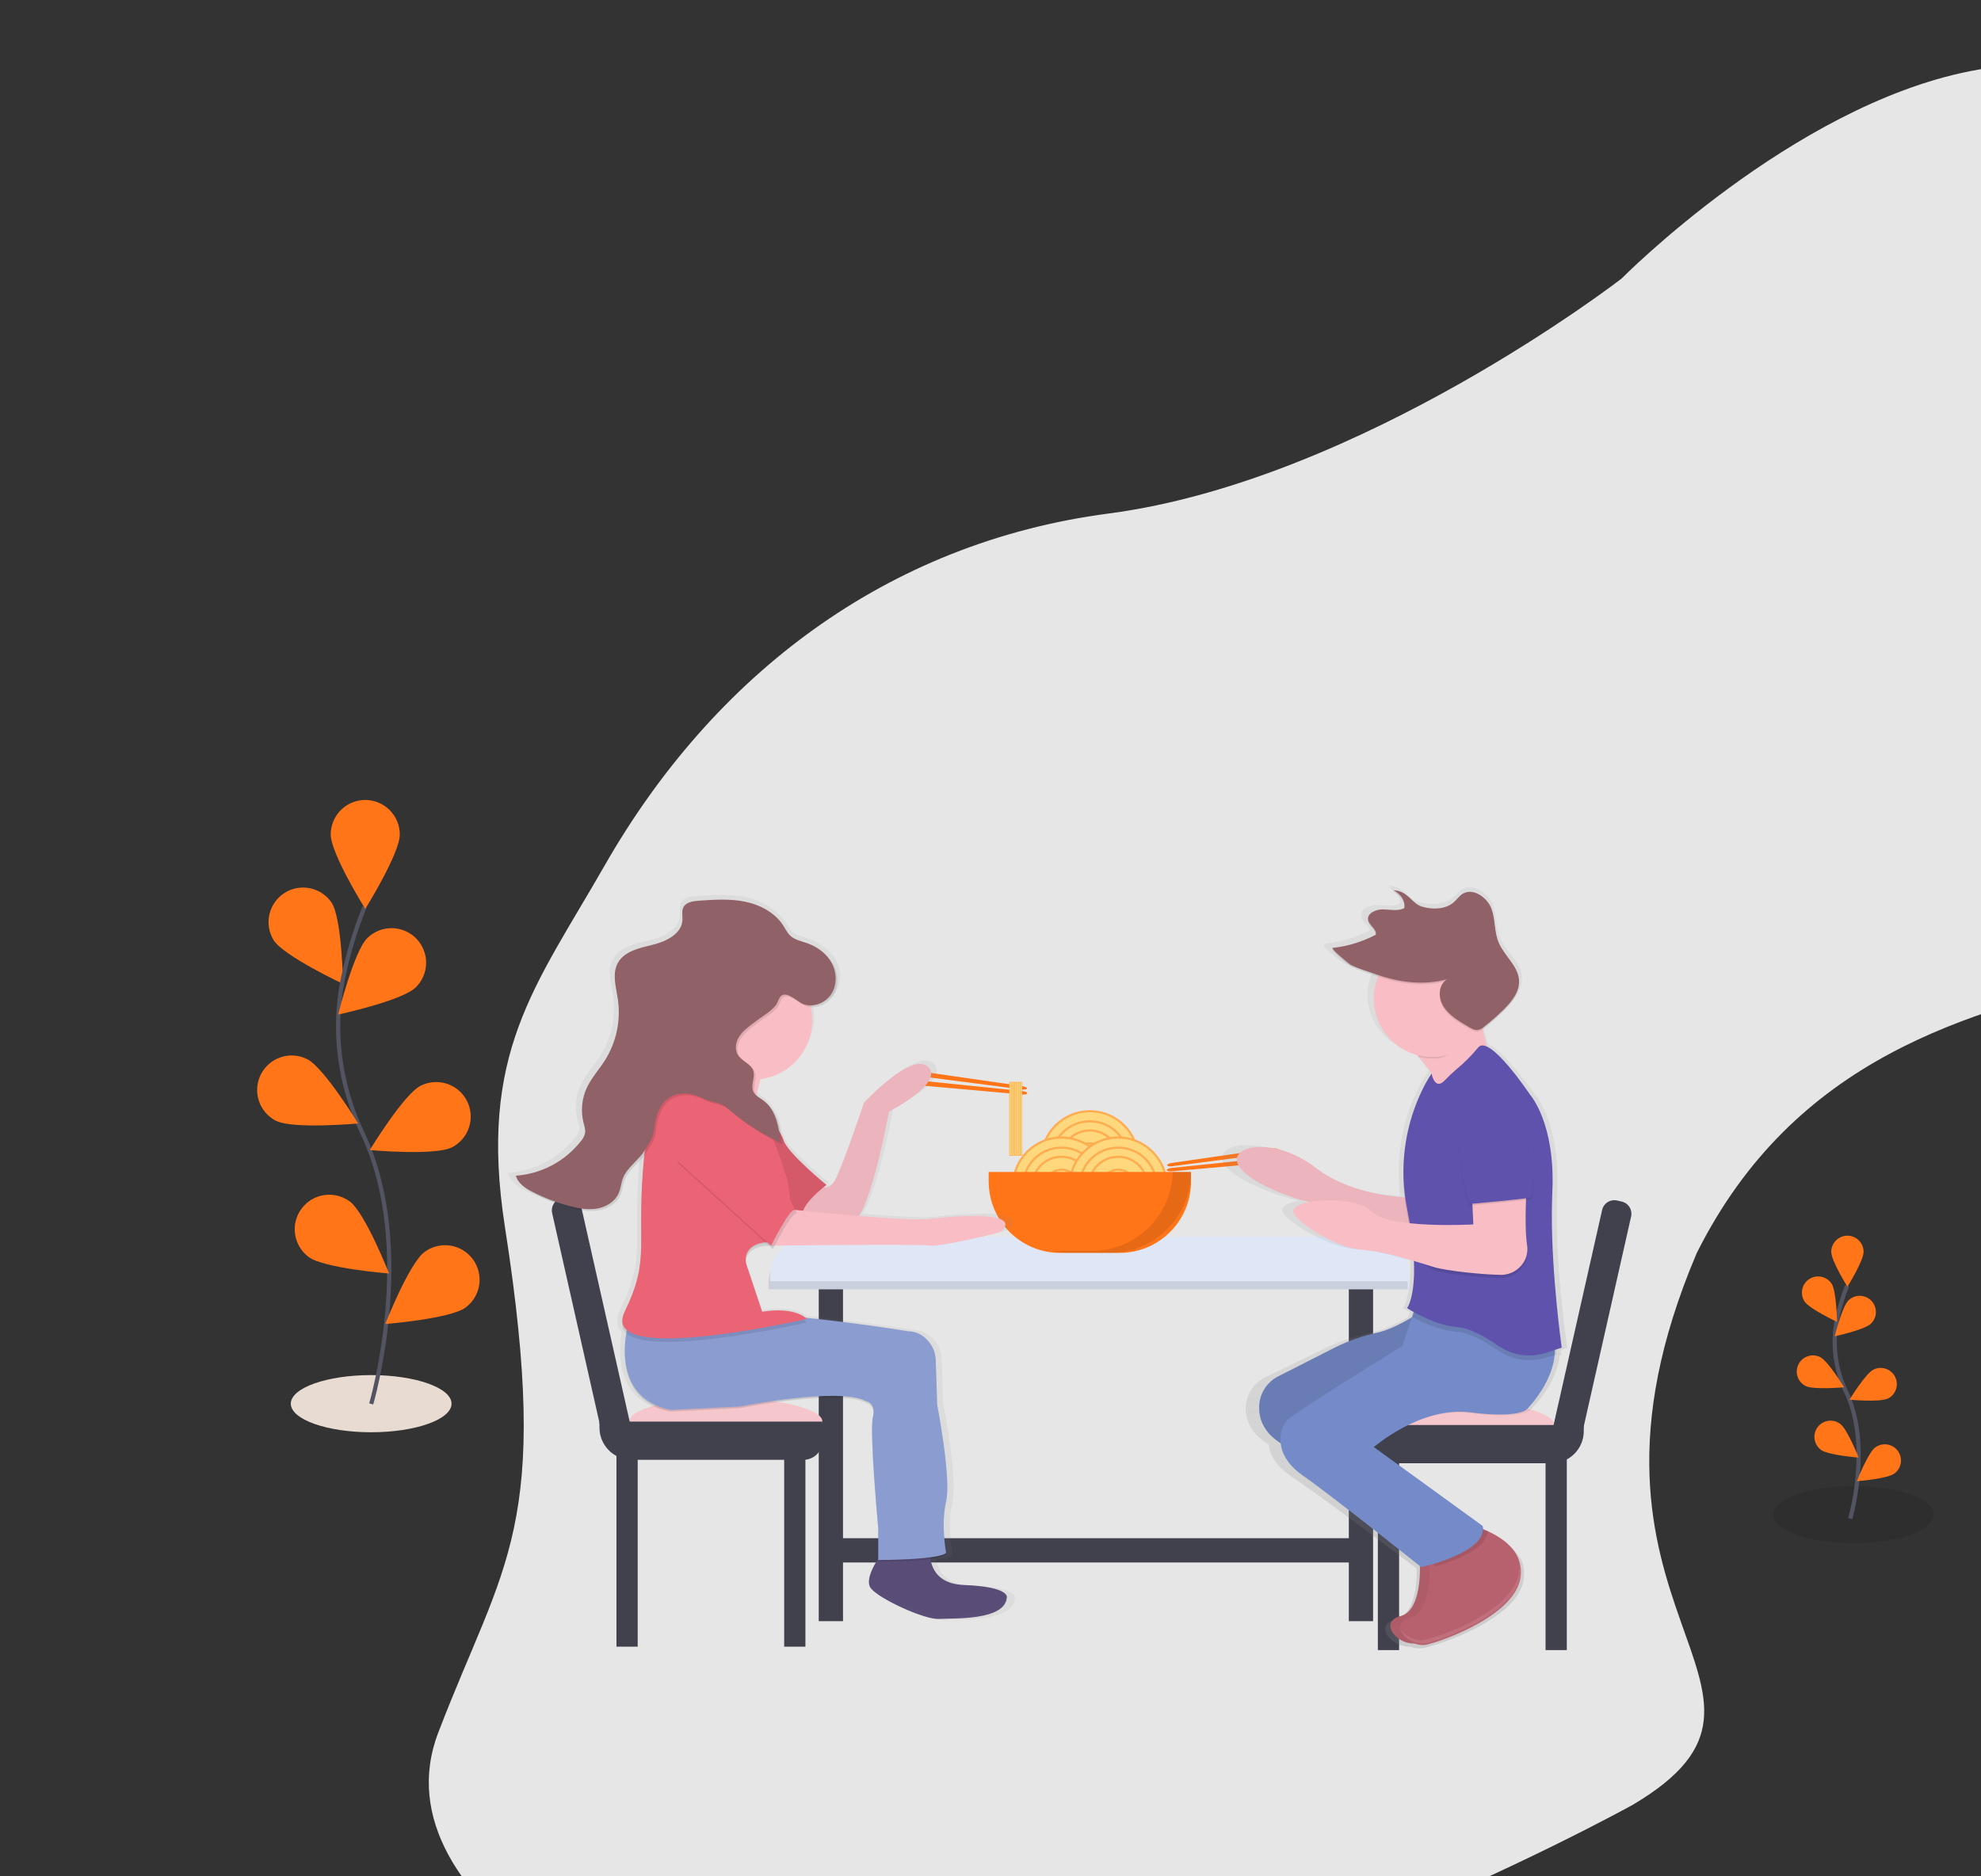 <svg width="950" height="900" viewBox="0 0 950 900" fill="none" xmlns="http://www.w3.org/2000/svg">
<rect x="0" y="0" width="950" height="900" fill="#333333" stroke="none"/>
<path d="M131.222 450.97C136.197 458.681 164.519 471.926 164.519 471.926C164.519 471.926 164.005 440.638 159.029 432.961C156.595 429.385 152.86 426.903 148.621 426.046C144.382 425.189 139.975 426.024 136.344 428.374C132.713 430.723 130.144 434.401 129.187 438.62C128.229 442.839 128.96 447.265 131.222 450.953V450.97Z" fill="#FF7518"/>
<path d="M177.999 686.994C199.283 686.994 216.538 680.857 216.538 673.286C216.538 665.715 199.283 659.578 177.999 659.578C156.715 659.578 139.46 665.715 139.46 673.286C139.46 680.857 156.715 686.994 177.999 686.994Z" fill="#E8DBD1"/>
<path opacity="0.1" d="M888.845 740.2C910.129 740.2 927.384 734.062 927.384 726.492C927.384 718.921 910.129 712.784 888.845 712.784C867.561 712.784 850.307 718.921 850.307 726.492C850.307 734.062 867.561 740.2 888.845 740.2Z" fill="black"/>
<path d="M813.654 601.103C860.653 507.104 944.153 485.104 1018.15 467.603C1109.4 427.348 1152.65 482.103 1136.65 327.103C1103.15 -196.065 777.654 133.603 777.654 133.603C777.654 133.603 652.653 230.442 531.737 246.297C424.806 260.318 342.002 324.177 289.988 415.104C256.727 473.252 229.153 505.104 242.154 588.603C264.654 733.103 241.659 748.773 210.154 831.103C178.65 913.434 319.653 983.885 388.654 986.603C553.653 993.104 783.152 865.604 783.152 865.604C876.653 810.104 740.154 774.103 813.654 601.103Z" fill="#E6E6E6"/>
<path d="M887.286 728.437C887.286 728.437 897.563 693.447 885.351 667.693C880.15 656.924 878.581 644.758 880.88 633.021C882.016 627.456 883.658 622.008 885.788 616.743" stroke="#535461" stroke-width="2" stroke-miterlimit="10"/>
<path d="M878.183 600.473C878.183 604.757 885.942 617.197 885.942 617.197C885.942 617.197 893.701 604.766 893.701 600.473C893.701 598.414 892.883 596.438 891.427 594.982C889.971 593.525 887.997 592.707 885.938 592.707C883.879 592.707 881.904 593.525 880.448 594.982C878.992 596.438 878.174 598.414 878.174 600.473H878.183Z" fill="#FF7518"/>
<path d="M865.354 624.231C867.683 627.829 880.958 634.049 880.958 634.049C880.958 634.049 880.718 619.39 878.388 615.792C877.835 614.936 877.118 614.198 876.279 613.62C875.44 613.041 874.495 612.634 873.498 612.421C872.502 612.207 871.473 612.193 870.471 612.377C869.469 612.562 868.513 612.942 867.658 613.496C866.802 614.05 866.064 614.767 865.486 615.607C864.908 616.446 864.501 617.391 864.288 618.388C864.074 619.385 864.06 620.414 864.244 621.416C864.429 622.419 864.809 623.375 865.362 624.231H865.354Z" fill="#FF7518"/>
<path d="M865.91 664.815C869.739 666.742 884.332 665.415 884.332 665.415C884.332 665.415 876.727 652.88 872.899 650.953C871.061 650.026 868.931 649.867 866.976 650.511C865.022 651.155 863.403 652.55 862.476 654.388C861.549 656.226 861.391 658.358 862.035 660.313C862.679 662.268 864.073 663.888 865.91 664.815V664.815Z" fill="#FF7518"/>
<path d="M873.25 695.435C876.676 698.005 891.303 699.136 891.303 699.136C891.303 699.136 885.925 685.497 882.482 682.952C880.827 681.727 878.754 681.21 876.718 681.515C874.683 681.819 872.851 682.92 871.627 684.576C870.403 686.231 869.886 688.305 870.19 690.341C870.495 692.378 871.595 694.21 873.25 695.435V695.435Z" fill="#FF7518"/>
<path d="M897.247 634.88C894.172 637.87 879.844 640.963 879.844 640.963C879.844 640.963 883.356 626.733 886.43 623.743C887.906 622.308 889.892 621.518 891.95 621.548C894.009 621.578 895.971 622.424 897.405 623.901C898.839 625.378 899.629 627.365 899.599 629.423C899.569 631.482 898.723 633.445 897.247 634.88V634.88Z" fill="#FF7518"/>
<path d="M905.374 670.786C901.546 672.714 886.953 671.386 886.953 671.386C886.953 671.386 894.557 658.852 898.386 656.967C900.223 656.04 902.354 655.881 904.308 656.525C906.263 657.17 907.881 658.564 908.808 660.403C909.735 662.241 909.894 664.372 909.25 666.327C908.606 668.283 907.211 669.902 905.374 670.829V670.786Z" fill="#FF7518"/>
<path d="M908.483 706.778C905.057 709.348 890.429 710.479 890.429 710.479C890.429 710.479 895.808 696.84 899.251 694.295C900.905 693.071 902.978 692.554 905.014 692.858C907.05 693.163 908.881 694.264 910.106 695.919C911.33 697.574 911.847 699.648 911.542 701.685C911.238 703.721 910.137 705.553 908.483 706.778V706.778Z" fill="#FF7518"/>
<path d="M178.016 673.389C178.016 673.389 200.017 598.75 173.905 543.747C162.943 520.675 159.346 494.784 164.373 469.75C166.797 457.877 170.303 446.251 174.847 435.017" stroke="#535461" stroke-width="2" stroke-miterlimit="10"/>
<path d="M158.601 400.276C158.601 409.426 175.164 435.968 175.164 435.968C175.164 435.968 191.719 409.409 191.719 400.276C191.719 395.882 189.974 391.668 186.867 388.56C183.761 385.453 179.548 383.707 175.156 383.707C170.763 383.707 166.55 385.453 163.444 388.56C160.338 391.668 158.593 395.882 158.593 400.276H158.601Z" fill="#FF7518"/>
<path d="M132.412 537.604C140.582 541.725 171.73 538.88 171.73 538.88C171.73 538.88 155.458 512.133 147.331 508.038C145.389 507.058 143.272 506.47 141.103 506.308C138.934 506.146 136.754 506.414 134.688 507.095C132.622 507.776 130.71 508.857 129.062 510.277C127.413 511.697 126.061 513.428 125.081 515.371C124.102 517.314 123.514 519.431 123.352 521.602C123.191 523.772 123.458 525.952 124.139 528.019C125.513 532.194 128.489 535.65 132.412 537.63V537.604Z" fill="#FF7518"/>
<path d="M148.042 602.948C155.398 608.388 186.58 610.847 186.58 610.847C186.58 610.847 175.104 581.718 167.739 576.303C164.207 573.69 159.782 572.587 155.438 573.238C151.093 573.889 147.185 576.239 144.573 579.773C141.961 583.306 140.859 587.733 141.51 592.079C142.16 596.425 144.51 600.335 148.042 602.948V602.948Z" fill="#FF7518"/>
<path d="M199.298 473.665C192.738 480.039 162.164 486.645 162.164 486.645C162.164 486.645 169.649 456.265 176.209 449.89C179.361 446.823 183.601 445.134 187.998 445.194C192.394 445.254 196.587 447.059 199.653 450.212C202.72 453.364 204.408 457.607 204.348 462.005C204.288 466.403 202.484 470.598 199.332 473.665H199.298Z" fill="#FF7518"/>
<path d="M216.64 550.352C208.47 554.473 177.322 551.629 177.322 551.629C177.322 551.629 193.594 524.881 201.722 520.786C203.664 519.806 205.78 519.218 207.949 519.057C210.119 518.895 212.299 519.162 214.365 519.843C216.431 520.524 218.342 521.605 219.991 523.026C221.639 524.446 222.992 526.177 223.971 528.12C224.951 530.063 225.538 532.18 225.7 534.35C225.862 536.52 225.595 538.701 224.914 540.768C224.233 542.834 223.152 544.747 221.732 546.396C220.313 548.045 218.583 549.398 216.64 550.378V550.352Z" fill="#FF7518"/>
<path d="M223.277 627.168C215.921 632.608 184.739 635.067 184.739 635.067C184.739 635.067 196.215 605.938 203.58 600.523C207.112 597.91 211.537 596.808 215.881 597.458C220.226 598.109 224.134 600.46 226.746 603.993C229.358 607.526 230.46 611.953 229.81 616.299C229.159 620.645 226.809 624.555 223.277 627.168V627.168Z" fill="#FF7518"/>
<path d="M490.016 522.55L442.288 516.364C440.352 516.116 438.862 515.379 438.913 514.737C438.999 514.094 440.626 513.794 442.604 514.077L490.23 520.974C491.54 521.162 492.533 521.659 492.473 522.096C492.413 522.507 491.317 522.721 490.016 522.55Z" fill="#FF7518"/>
<path d="M490.315 523.364L442.442 518.412C440.498 518.215 438.845 518.575 438.785 519.217C438.725 519.86 440.275 520.537 442.211 520.708L490.17 524.992C491.489 525.112 492.568 524.855 492.61 524.418C492.645 523.955 491.626 523.501 490.315 523.364Z" fill="#FF7518"/>
<path d="M562.134 559.39L609.853 553.204C611.789 552.956 613.279 552.219 613.228 551.576C613.142 550.934 611.515 550.634 609.536 550.917L561.911 557.814C560.601 558.002 559.608 558.499 559.668 558.936C559.728 559.347 560.824 559.561 562.134 559.39Z" fill="#FF7518"/>
<path d="M561.826 560.204L609.699 555.252C611.643 555.055 613.296 555.415 613.356 556.057C613.416 556.7 611.866 557.377 609.93 557.548L561.971 561.832C560.652 561.952 559.573 561.695 559.531 561.258C559.496 560.795 560.515 560.341 561.826 560.204Z" fill="#FF7518"/>
<path d="M404.271 610.666H392.633V777.611H404.271V610.666Z" fill="#40414D"/>
<path d="M658.472 610.666H646.833V777.611H658.472V610.666Z" fill="#40414D"/>
<path d="M388.188 597.078H657.102C662.098 597.078 666.891 599.064 670.424 602.599C673.958 606.133 675.943 610.928 675.943 615.926V618.428H369.347V615.926C369.347 610.928 371.332 606.133 374.865 602.599C378.399 599.064 383.191 597.078 388.188 597.078V597.078Z" fill="#DFE6F5"/>
<path opacity="0.1" d="M387.332 597.078H656.245C661.242 597.078 666.034 599.064 669.568 602.599C673.101 606.133 675.086 610.928 675.086 615.926V618.428H368.491V615.926C368.491 610.928 370.476 606.133 374.009 602.599C377.542 599.064 382.335 597.078 387.332 597.078V597.078Z" fill="black"/>
<path d="M388.188 593.188H657.102C662.098 593.188 666.891 595.174 670.424 598.709C673.958 602.244 675.943 607.038 675.943 612.037V614.539H369.347V612.037C369.347 607.038 371.332 602.244 374.865 598.709C378.399 595.174 383.191 593.188 388.188 593.188Z" fill="#DFE6F5"/>
<path d="M522.645 579.601C535.505 579.601 545.931 569.171 545.931 556.306C545.931 543.44 535.505 533.011 522.645 533.011C509.784 533.011 499.359 543.44 499.359 556.306C499.359 569.171 509.784 579.601 522.645 579.601Z" fill="#FFD77C" stroke="#FFAB50" stroke-miterlimit="10"/>
<path d="M522.645 574.768C532.838 574.768 541.1 566.502 541.1 556.306C541.1 546.109 532.838 537.843 522.645 537.843C512.452 537.843 504.189 546.109 504.189 556.306C504.189 566.502 512.452 574.768 522.645 574.768Z" fill="#FFD77C" stroke="#FFAB50" stroke-miterlimit="10"/>
<path d="M522.645 570.373C530.411 570.373 536.707 564.075 536.707 556.306C536.707 548.536 530.411 542.238 522.645 542.238C514.878 542.238 508.583 548.536 508.583 556.306C508.583 564.075 514.878 570.373 522.645 570.373Z" fill="#FFD77C" stroke="#FFAB50" stroke-miterlimit="10"/>
<path d="M522.645 564.213C527.01 564.213 530.549 560.673 530.549 556.306C530.549 551.938 527.01 548.398 522.645 548.398C518.279 548.398 514.74 551.938 514.74 556.306C514.74 560.673 518.279 564.213 522.645 564.213Z" fill="#FFD77C" stroke="#FFAB50" stroke-miterlimit="10"/>
<path d="M509.062 592.22C521.923 592.22 532.348 581.791 532.348 568.926C532.348 556.06 521.923 545.631 509.062 545.631C496.202 545.631 485.776 556.06 485.776 568.926C485.776 581.791 496.202 592.22 509.062 592.22Z" fill="#FFD77C" stroke="#FFAB50" stroke-miterlimit="10"/>
<path d="M509.062 587.388C519.255 587.388 527.518 579.122 527.518 568.926C527.518 558.729 519.255 550.463 509.062 550.463C498.869 550.463 490.606 558.729 490.606 568.926C490.606 579.122 498.869 587.388 509.062 587.388Z" fill="#FFD77C" stroke="#FFAB50" stroke-miterlimit="10"/>
<path d="M509.062 582.993C516.828 582.993 523.124 576.695 523.124 568.926C523.124 561.156 516.828 554.858 509.062 554.858C501.296 554.858 495 561.156 495 568.926C495 576.695 501.296 582.993 509.062 582.993Z" fill="#FFD77C" stroke="#FFAB50" stroke-miterlimit="10"/>
<path d="M509.062 576.833C513.428 576.833 516.967 573.293 516.967 568.926C516.967 564.558 513.428 561.018 509.062 561.018C504.696 561.018 501.157 564.558 501.157 568.926C501.157 573.293 504.696 576.833 509.062 576.833Z" fill="#FFD77C" stroke="#FFAB50" stroke-miterlimit="10"/>
<path d="M536.227 592.22C549.088 592.22 559.513 581.791 559.513 568.926C559.513 556.06 549.088 545.631 536.227 545.631C523.367 545.631 512.942 556.06 512.942 568.926C512.942 581.791 523.367 592.22 536.227 592.22Z" fill="#FFD77C" stroke="#FFAB50" stroke-miterlimit="10"/>
<path d="M536.227 587.388C546.42 587.388 554.683 579.122 554.683 568.926C554.683 558.729 546.42 550.463 536.227 550.463C526.035 550.463 517.772 558.729 517.772 568.926C517.772 579.122 526.035 587.388 536.227 587.388Z" fill="#FFD77C" stroke="#FFAB50" stroke-miterlimit="10"/>
<path d="M536.227 582.993C543.994 582.993 550.29 576.695 550.29 568.926C550.29 561.156 543.994 554.858 536.227 554.858C528.461 554.858 522.165 561.156 522.165 568.926C522.165 576.695 528.461 582.993 536.227 582.993Z" fill="#FFD77C" stroke="#FFAB50" stroke-miterlimit="10"/>
<path d="M536.227 576.833C540.593 576.833 544.132 573.293 544.132 568.926C544.132 564.558 540.593 561.018 536.227 561.018C531.862 561.018 528.323 564.558 528.323 568.926C528.323 573.293 531.862 576.833 536.227 576.833Z" fill="#FFD77C" stroke="#FFAB50" stroke-miterlimit="10"/>
<path d="M474.129 562.14H571.152V566.698C571.152 571.198 570.266 575.655 568.544 579.812C566.823 583.97 564.3 587.748 561.119 590.93C557.938 594.113 554.161 596.637 550.005 598.359C545.849 600.081 541.394 600.968 536.896 600.968H508.386C503.887 600.968 499.432 600.081 495.276 598.359C491.12 596.637 487.344 594.113 484.163 590.93C480.982 587.748 478.458 583.97 476.737 579.812C475.015 575.655 474.129 571.198 474.129 566.698V562.14Z" fill="#FF7518"/>
<path opacity="0.1" d="M562.399 562.132C562.147 572.255 557.95 581.88 550.704 588.951C543.457 596.022 533.736 599.981 523.613 599.982H504.352C507.162 600.624 510.034 600.952 512.916 600.959H532.322C537.421 600.961 542.469 599.959 547.18 598.008C551.891 596.058 556.172 593.199 559.778 589.593C563.384 585.987 566.244 581.706 568.196 576.994C570.147 572.282 571.152 567.232 571.152 562.132H562.399Z" fill="black"/>
<path d="M652.657 749.458V737.815H400.392V749.458H652.657Z" fill="#40414D"/>
<path d="M305.81 697.154H295.627V789.837H305.81V697.154Z" fill="#40414D"/>
<path d="M386.235 697.154H376.053V789.837H386.235V697.154Z" fill="#40414D"/>
<path d="M394.388 681.879C394.388 688.064 373.423 693.085 347.56 693.085C321.696 693.085 301.75 688.073 301.75 681.879C301.75 675.684 321.696 670.672 347.56 670.672C373.423 670.672 394.388 675.719 394.388 681.879Z" fill="#F6C6CD"/>
<path d="M287.482 681.87H394.38V691.208C394.38 693.594 393.432 695.882 391.746 697.569C390.06 699.256 387.772 700.204 385.388 700.204H302.898C298.809 700.204 294.889 698.579 291.998 695.687C289.107 692.795 287.482 688.873 287.482 684.783V681.87Z" fill="#40414D"/>
<path d="M269.329 574.709L271.535 574.211C273.086 573.861 274.712 574.141 276.056 574.991C277.401 575.84 278.352 577.189 278.703 578.741L305.4 697.061L302.059 697.816C299.254 698.449 296.312 697.942 293.881 696.406C291.45 694.869 289.729 692.43 289.095 689.624L264.785 581.883C264.611 581.114 264.591 580.317 264.726 579.54C264.86 578.762 265.147 578.019 265.569 577.353C265.991 576.686 266.54 576.11 267.186 575.656C267.831 575.202 268.559 574.881 269.329 574.709Z" fill="#40414D"/>
<path d="M741.184 791.482H751.367V698.799H741.184V791.482Z" fill="#40414D"/>
<path d="M660.758 791.482H670.941V698.799H660.758V791.482Z" fill="#40414D"/>
<path d="M652.623 683.523C652.623 689.709 673.588 694.73 699.451 694.73C725.315 694.73 745.261 689.718 745.261 683.523C745.261 677.329 725.306 672.292 699.451 672.292C673.596 672.292 652.623 677.338 652.623 683.523Z" fill="#F6C6CD"/>
<path d="M744.096 701.858H661.606C659.221 701.858 656.934 700.91 655.248 699.223C653.561 697.536 652.614 695.248 652.614 692.862V683.523H759.511V686.436C759.511 690.526 757.887 694.449 754.996 697.341C752.105 700.233 748.184 701.858 744.096 701.858Z" fill="#40414D"/>
<path d="M744.95 699.46L741.609 698.706L768.31 580.368C768.66 578.817 769.612 577.468 770.956 576.618C772.301 575.769 773.927 575.488 775.478 575.839L777.683 576.337C779.234 576.687 780.583 577.639 781.432 578.984C782.281 580.328 782.561 581.956 782.211 583.507L757.897 691.264C757.264 694.068 755.546 696.505 753.118 698.042C750.691 699.578 747.753 700.088 744.95 699.46V699.46Z" fill="#40414D"/>
<path d="M748.575 647.446L751.581 646.495C751.581 646.495 746.443 612.157 746.494 581.383C746.494 580.526 746.494 579.609 746.494 578.727C746.554 576.808 746.622 574.906 746.717 573.046C746.837 570.665 746.862 568.394 746.845 566.193C747.128 536.558 735.455 524.041 735.455 524.041C735.455 524.041 721.752 504.49 713.539 500.686C712.828 498.458 712.015 495.597 711.295 492.273C711.561 492.093 711.818 491.913 712.066 491.724C715.458 489.207 718.704 486.499 721.786 483.611C726 479.662 730.042 474.847 729.82 469.415C729.843 468.886 729.826 468.356 729.768 467.83C728.989 461.276 722.18 456.341 719.431 450.13C717.119 444.912 717.813 439.103 715.792 433.809C713.77 428.514 706.714 423.588 701.387 426.372C699.426 427.4 698.244 429.217 696.608 430.596C692.549 434.023 686.006 434.34 680.456 432.781C674.906 431.221 673.262 424.864 665.503 424.847C666.192 425.078 666.85 425.392 667.464 425.781C666.816 425.672 666.16 425.614 665.503 425.61C667.081 426.109 668.481 427.056 669.533 428.334C670.585 429.613 671.243 431.169 671.429 432.815C671.417 433.022 671.394 433.227 671.361 433.432C668.261 435.102 664.184 434.151 660.467 434.091C656.75 434.031 652.52 435.908 652.888 438.949C652.826 439.295 652.826 439.649 652.888 439.994C653.376 442.299 656.459 444.038 656.836 446.171C656.836 446.231 656.836 446.283 656.836 446.343C649.958 449.781 642.517 451.952 634.869 452.751C634.621 452.751 634.732 453.051 635.092 453.488H634.869C633.473 453.634 643.236 461.353 644.35 461.858C648.426 463.709 653.299 465.071 657.615 466.493L657.992 466.613C656.538 469.993 655.789 473.634 655.791 477.314C655.791 490.508 665.272 501.594 678.109 504.73C680.507 507.531 683.025 510.607 685.32 513.666H685.158C685.158 513.666 670.402 533.302 670.873 562.628C670.831 566.304 671.025 569.979 671.455 573.629C661.966 573.089 641.575 570.588 626.065 559.227C605.143 543.917 581.806 548.509 586.67 557.694C591.535 566.878 616.448 574.529 620.464 575.3C620.841 575.368 621.715 575.574 622.965 575.882C618.015 576.816 614.624 578.453 614.829 580.654C615.232 584.861 636.556 598.26 649.428 599.023C657.932 599.528 668.166 602.15 676.242 604.455C677.022 622.061 672.765 627.338 672.765 627.338C672.765 627.338 674.033 628.118 676.131 629.223L675.232 631.793C670.008 634.809 663.568 637.953 657.71 639.221C650.245 640.756 642.989 643.171 636.094 646.418L607.121 660.426C604.534 661.627 602.295 663.468 600.617 665.775C598.939 668.082 597.876 670.779 597.53 673.611C596.896 679.548 598.686 686.968 608.38 692.853C608.98 697.677 611.926 703.306 619.659 708.463C634.646 718.436 674.033 748.31 679.394 752.388C679.497 759.679 678.538 774.304 669.545 776.583C658.275 779.444 667.344 790.291 676.457 789.862C678.619 790.681 680.972 790.853 683.231 790.359C692.891 788.063 728.295 775.795 730.71 757.443C730.811 756.648 730.856 755.846 730.847 755.044C730.988 751.916 730.208 748.815 728.603 746.126C728.981 746.955 729.288 747.815 729.52 748.696C726.591 742.013 719.457 737.815 713.907 735.451C713.907 735.391 713.907 735.322 713.907 735.262C713.051 734.928 712.195 734.654 711.492 734.405C711.507 733.909 711.469 733.412 711.381 732.923L655.86 694.653C655.86 694.653 680.002 674.75 704.949 677.818C729.897 680.885 733.87 676.353 733.87 676.353C733.87 676.353 746.665 664.178 747.95 650.162L748.755 649.948C748.755 649.948 748.695 649.065 748.575 647.446Z" fill="url(#paint0_linear)"/>
<path d="M680.773 747.128C680.773 747.128 683.042 772.119 671.686 775.152C660.33 778.185 670.933 790.299 680.011 788.003C689.089 785.707 722.412 773.61 724.681 755.447C726.951 737.284 701.969 731.21 701.969 731.21L680.773 747.128Z" fill="#B8616E"/>
<path opacity="0.05" d="M680.773 747.128C680.773 747.128 683.042 772.119 671.686 775.152C660.33 778.185 670.933 790.299 680.011 788.003C689.089 785.707 722.412 773.61 724.681 755.447C726.951 737.284 701.969 731.21 701.969 731.21L680.773 747.128Z" fill="black"/>
<path d="M685.337 747.882C685.337 747.882 687.607 772.873 676.251 775.906C664.895 778.939 675.497 791.053 684.575 788.757C693.653 786.461 726.976 774.364 729.246 756.201C731.515 738.038 706.534 731.964 706.534 731.964L685.337 747.882Z" fill="#B8616E"/>
<path opacity="0.1" d="M708.803 732.735L687.624 748.644C687.624 748.644 687.718 749.724 687.778 751.446C695.777 749.253 713.205 743.427 713.471 734.311C711.948 733.693 710.389 733.166 708.803 732.735V732.735Z" fill="black"/>
<path d="M695.555 514.976H686.468V521.796H695.555V514.976Z" fill="#F8BDC5"/>
<path d="M686.853 625.171C686.853 625.171 672.423 636.514 660.57 639.204C653.523 640.73 646.691 643.121 640.23 646.324L612.971 660.186C610.495 661.432 608.371 663.279 606.794 665.559C605.217 667.838 604.237 670.477 603.944 673.234C603.165 680.945 606.265 691.089 624.763 697.12L683.059 745.595L701.232 730.447L639.151 682.744L686.853 653.203V625.171Z" fill="#758AC8"/>
<path opacity="0.1" d="M686.853 625.171C686.853 625.171 672.423 636.514 660.57 639.204C653.523 640.73 646.691 643.121 640.23 646.324L612.971 660.186C610.495 661.432 608.371 663.279 606.794 665.559C605.217 667.838 604.237 670.477 603.944 673.234C603.165 680.945 606.265 691.089 624.763 697.12L683.059 745.595L701.232 730.447L639.151 682.744L686.853 653.203V625.171Z" fill="black"/>
<path d="M678.52 574.434C678.52 574.434 650.507 575.188 630.818 560.041C611.129 544.894 589.18 549.435 593.719 558.525C598.258 567.615 621.732 575.188 625.517 575.942C629.302 576.696 683.813 591.852 683.813 591.852L678.52 574.434Z" fill="#F8BDC5"/>
<path opacity="0.05" d="M678.52 574.434C678.52 574.434 650.507 575.188 630.818 560.041C611.129 544.894 589.18 549.435 593.719 558.525C598.258 567.615 621.732 575.188 625.517 575.942C629.302 576.696 683.813 591.852 683.813 591.852L678.52 574.434Z" fill="black"/>
<path d="M681.552 618.368L672.466 645.638C672.466 645.638 621.363 677.072 617.193 681.236C613.956 684.474 609.622 697.146 624.763 707.744C639.905 718.341 681.544 751.677 681.544 751.677C681.544 751.677 713.342 744.823 711.073 731.972L658.832 694.104C658.832 694.104 681.544 674.399 705.018 677.441C728.492 680.482 732.277 675.924 732.277 675.924C732.277 675.924 750.451 657.727 744.387 640.335C738.324 622.943 681.552 618.368 681.552 618.368Z" fill="#758AC8"/>
<path d="M670.196 494.946C670.196 494.946 695.94 522.97 694.424 531.297C692.908 539.625 714.867 507.06 714.867 507.06C714.867 507.06 708.015 490.396 709.565 472.216L670.196 494.946Z" fill="#F8BDC5"/>
<path opacity="0.1" d="M692.66 520.648C694.416 518.793 696.265 517.029 698.201 515.362C702.075 512.184 705.629 508.634 708.812 504.764C714.113 497.91 733.793 527.485 733.793 527.485C733.793 527.485 745.903 541.116 744.396 573.689C742.888 606.262 746.288 649.811 746.288 649.811L741.707 651.087C737.847 652.376 733.741 652.748 729.713 652.176C725.685 651.603 721.846 650.101 718.498 647.789C712.452 643.608 704.795 639.221 698.972 638.827C687.616 638.073 677.39 631.631 677.39 631.631C677.39 631.631 682.314 619.893 674.744 582.017C667.173 544.14 686.468 517.221 686.468 517.221C686.468 517.221 687.992 525.463 692.66 520.648Z" fill="black"/>
<path d="M748.935 646.392L744.396 647.909L741.698 648.808C737.839 650.097 733.733 650.47 729.705 649.898C725.677 649.325 721.837 647.823 718.489 645.51C712.452 641.337 704.787 636.942 698.963 636.548C687.624 635.786 674.778 627.458 674.778 627.458C674.778 627.458 682.349 617.614 674.778 579.738C667.207 541.861 686.511 514.976 686.511 514.976C686.511 514.976 688.035 523.175 692.703 518.352C694.455 516.499 696.302 514.738 698.235 513.074C702.109 509.896 705.663 506.347 708.846 502.477C714.147 495.623 733.828 525.197 733.828 525.197C733.828 525.197 745.937 538.828 744.43 571.401C744.267 574.828 744.199 578.358 744.19 581.931C744.079 612.414 748.935 646.392 748.935 646.392Z" fill="#5E52AD"/>
<path opacity="0.1" d="M705.78 572.164L706.534 588.828C706.534 588.828 666.402 591.098 658.078 582.77C649.754 574.443 680.773 607.265 687.624 609.278C694.056 611.171 710.662 612.842 719.371 613.013C721.859 613.094 724.317 612.449 726.446 611.157C728.574 609.866 730.282 607.984 731.361 605.74C732.376 603.531 732.705 601.069 732.303 598.672C730.787 588.828 732.303 567.615 732.303 567.615L705.78 572.164Z" fill="black"/>
<path d="M705.78 570.648L706.534 587.311C706.534 587.311 666.402 589.582 658.078 581.254C649.754 572.927 619.633 574.769 620.224 581.254C620.601 585.418 640.667 598.672 652.768 599.434C664.869 600.197 680.773 605.748 687.624 607.762C694.056 609.655 710.662 611.326 719.371 611.497C721.859 611.577 724.317 610.932 726.446 609.641C728.574 608.35 730.282 606.468 731.361 604.223C732.376 602.015 732.704 599.552 732.303 597.155C730.787 587.311 732.303 566.098 732.303 566.098L705.78 570.648Z" fill="#F8BDC5"/>
<path opacity="0.1" d="M714.867 522.173C714.867 522.173 697.456 524.443 699.725 550.197C701.995 575.951 705.026 578.221 705.026 578.221C705.026 578.221 730.77 575.951 733.793 575.188C736.816 574.426 735.309 546.41 735.309 546.41C735.309 546.41 734.547 521.419 714.867 522.173Z" fill="black"/>
<path d="M714.867 521.419C714.867 521.419 697.456 523.69 699.725 549.443C701.995 575.197 705.026 577.467 705.026 577.467C705.026 577.467 730.77 575.197 733.793 574.434C736.816 573.672 735.309 545.656 735.309 545.656C735.309 545.656 734.547 520.648 714.867 521.419Z" fill="#5E52AD"/>
<path opacity="0.1" d="M708.426 488.469C707.236 482.472 709.677 480.621 710.319 472.945L670.924 495.665C670.924 495.665 675.437 500.583 680.567 506.897C682.86 507.477 685.217 507.765 687.581 507.754C697.901 507.797 703.545 496.711 708.426 488.469Z" fill="black"/>
<path d="M686.845 507.026C702.316 507.026 714.858 494.479 714.858 479.002C714.858 463.525 702.316 450.978 686.845 450.978C671.373 450.978 658.832 463.525 658.832 479.002C658.832 494.479 671.373 507.026 686.845 507.026Z" fill="#F8BDC5"/>
<path opacity="0.1" d="M693.91 470.494C689.628 473.219 689.568 479.379 692.326 483.645C695.083 487.912 699.836 490.731 704.41 493.386C705.737 494.158 707.202 494.954 708.692 494.783C709.837 494.56 710.899 494.023 711.758 493.232C714.958 490.734 718.012 488.054 720.904 485.205C725.066 481.109 729.066 476.063 728.415 470.349C727.678 463.863 721.273 458.98 718.686 452.837C716.511 447.696 717.162 441.931 715.261 436.679C713.359 431.427 706.696 426.569 701.712 429.319C699.871 430.33 698.757 432.138 697.216 433.5C693.396 436.876 687.239 437.21 682.015 435.668C676.79 434.126 675.24 427.829 667.952 427.811C671.575 429.088 674.024 432.866 673.468 436.31C670.547 437.964 666.71 437.021 663.191 436.961C659.671 436.901 655.483 438.872 656.091 442.042C656.622 444.612 660.33 446.523 659.782 449.093C653.349 452.483 646.336 454.634 639.108 455.433C637.798 455.578 646.979 463.212 648.024 463.717C651.852 465.551 656.451 466.896 660.502 468.301C671.506 472.096 682.777 473.45 693.91 470.494Z" fill="black"/>
<path d="M693.91 469.732C689.628 472.456 689.568 478.616 692.326 482.883C695.083 487.149 699.836 489.968 704.41 492.624C705.737 493.395 707.202 494.192 708.692 494.021C709.837 493.797 710.899 493.26 711.758 492.47C714.958 489.972 718.012 487.291 720.904 484.442C725.066 480.347 729.066 475.301 728.415 469.586C727.678 463.101 721.273 458.217 718.686 452.074C716.511 446.934 717.162 441.168 715.261 435.916C713.359 430.664 706.696 425.807 701.712 428.557C699.871 429.568 698.757 431.376 697.216 432.738C693.396 436.113 687.239 436.447 682.015 434.905C676.79 433.363 675.24 427.066 667.952 427.049C671.575 428.325 674.024 432.104 673.468 435.548C670.547 437.201 666.71 436.259 663.191 436.199C659.671 436.139 655.483 438.109 656.091 441.279C656.622 443.85 660.33 445.76 659.782 448.33C653.349 451.721 646.336 453.871 639.108 454.67C637.798 454.816 646.979 462.45 648.024 462.955C651.852 464.788 656.451 466.134 660.502 467.539C671.506 471.343 682.777 472.671 693.91 469.732Z" fill="#916168"/>
<path opacity="0.1" d="M727.267 745.02C728.483 747.825 728.907 750.91 728.492 753.939C726.223 772.119 692.908 784.234 683.822 786.495C679.034 787.695 673.819 784.893 671.635 781.526C673.039 785.484 679.086 789.383 684.584 788.012C693.67 785.741 726.985 773.618 729.254 755.456C729.75 751.853 729.052 748.188 727.267 745.02Z" fill="white"/>
<path d="M486.658 765.677C485.982 764.152 482.47 761.179 465.539 760.536C453.943 760.099 449.995 753.973 448.925 747.993C452.736 747.496 455.716 746.811 456.692 745.86C456.692 745.86 456.641 745.586 456.555 745.098L456.692 744.995C455.952 740.681 455.565 736.314 455.536 731.938C455.514 728.193 455.91 724.457 456.718 720.8C457.19 718.383 457.388 715.92 457.309 713.458C457.403 698.893 452.29 673.294 452.29 673.294L451.588 652.021C451.518 649.367 450.734 646.781 449.319 644.534C447.904 642.288 445.91 640.464 443.547 639.256C441.865 638.385 440.002 637.921 438.108 637.902C438.108 637.902 411.268 633.67 387.109 631.365C385.396 629.986 379.358 626.267 365.519 628.401L357.554 605.08C357.49 604.798 357.444 604.512 357.417 604.223C357.7 601.259 359.678 596.795 368.902 596.513L370.829 598.226C370.829 598.226 371.171 597.549 371.745 596.513C383.187 596.384 445.516 595.75 448.728 596.513C452.265 597.369 483.25 590.464 484.141 589.607C496.182 577.861 448.728 583.559 448.728 583.559C444.06 584.321 428.979 583.413 413.529 582.154C421.177 570.682 428.371 531.743 428.371 531.743C428.371 531.743 455.776 517.924 447.846 510.153C439.915 502.382 415.979 527.425 415.979 527.425C415.979 527.425 406.241 555.929 401.814 564.565C400.101 567.992 397.883 568.694 395.904 568.3C396.804 567.58 397.386 567.152 397.386 567.152C397.386 567.152 377.911 551.602 376.138 545.562C375.808 544.573 375.372 543.622 374.837 542.726C373.903 537.252 372.267 531.863 368.276 528.273C367.606 527.553 366.866 526.902 366.067 526.328C364.988 525.557 363.763 524.889 362.744 524.049C363.318 521.411 363.986 518.669 364.68 516.013C379.136 514.3 390.372 502.305 390.372 487.741C390.37 485.544 390.108 483.356 389.593 481.221C391.753 481.363 393.914 480.944 395.864 480.004C397.815 479.064 399.49 477.636 400.726 475.858C403.646 471.505 403.552 465.577 401.103 460.984C400.09 459.12 398.763 457.445 397.18 456.032C394.657 453.49 391.579 451.566 388.188 450.412C385.251 449.393 382.005 448.784 379.675 446.788C378.634 445.426 377.687 443.995 376.841 442.505C375.863 441.041 374.713 439.701 373.415 438.512C369.133 434.1 363.087 431.384 356.929 430.185C349.427 428.72 341.676 429.242 334.046 429.765C331.194 429.962 327.845 430.467 326.561 432.952C325.593 434.82 326.227 437.056 326.098 439.138C325.696 445.76 318.125 449.418 311.539 451.021C304.953 452.623 297.1 454.011 293.923 459.819C291.037 465.063 293.066 471.42 293.991 477.305C295.532 487.64 293.238 498.181 287.542 506.94C284.648 511.37 280.914 515.311 278.627 520.065C276.094 525.366 275.506 531.389 276.966 537.08C277.394 538.742 278.011 540.439 277.702 542.135C277.352 543.534 276.664 544.825 275.698 545.896C271.76 550.761 266.859 554.759 261.303 557.638C255.747 560.517 249.655 562.217 243.411 562.628C243.936 564.368 244.96 565.914 246.358 567.075C248.132 568.831 250.202 570.26 252.472 571.299C258.453 574.299 264.742 576.64 271.228 578.281C275.595 579.386 280.16 580.175 284.605 579.421C289.05 578.667 293.383 576.122 295.207 572.095C296.269 569.765 296.423 567.126 297.365 564.753C299.241 560.007 303.891 556.931 307.034 552.862C305.976 563.348 305.476 573.884 305.536 584.424C305.536 587.722 305.536 590.695 305.536 593.454C305.536 605.354 304.679 613.562 297.306 628.426C296.427 629.989 296.042 631.781 296.201 633.567C296.04 634.532 296.134 635.521 296.472 636.439C296.809 637.357 297.38 638.171 298.128 638.801C297.614 641.766 297.364 644.771 297.383 647.78C297.28 658.609 300.937 673.148 320.326 676.832L354.848 675.119C354.848 675.119 403.535 665.618 416.809 672.549C417.905 672.782 418.887 673.383 419.593 674.253C420.299 675.123 420.686 676.209 420.689 677.329C420.648 678.05 420.536 678.764 420.355 679.462C419.985 681.707 419.844 683.983 419.935 686.256C419.875 700.821 423.01 733.874 423.01 733.874V747.891C420.8 751.215 418.077 756.132 418.428 759.756C418.428 759.834 418.428 759.919 418.428 759.996C418.428 760.073 418.428 760.21 418.479 760.313C418.531 760.416 418.479 760.502 418.539 760.596C418.599 760.69 418.591 760.776 418.616 760.87C418.642 760.964 418.685 761.076 418.728 761.17C418.771 761.264 418.788 761.324 418.822 761.401C418.856 761.478 418.933 761.624 418.993 761.727L419.096 761.907C419.199 762.072 419.313 762.229 419.439 762.378C423.866 767.519 445.987 777.465 453.078 777.063C460.606 776.634 485.828 777.919 486.718 766.696C486.831 766.361 486.81 765.996 486.658 765.677V765.677Z" fill="url(#paint1_linear)"/>
<path d="M423.729 743.984C423.729 743.984 413.452 756.835 417.734 761.975C422.016 767.116 443.427 776.943 450.278 776.54C457.557 776.112 481.965 777.397 482.822 766.259C482.822 766.259 484.534 761.119 462.268 760.262C440.001 759.405 446.852 736.273 446.852 736.273L423.729 743.984Z" fill="#594C76"/>
<path opacity="0.1" d="M301.262 636.034C301.262 636.034 290.985 671.161 321.816 677.158L355.216 675.444C355.216 675.444 402.319 666.02 415.165 672.874C415.165 672.874 420.303 673.731 418.591 680.585C416.878 687.439 421.16 733.703 421.16 733.703V749.124C421.16 749.124 450.278 749.124 453.704 745.697C453.704 745.697 451.134 731.989 453.704 720.852C456.273 709.714 449.421 674.588 449.421 674.588L448.745 653.443C448.695 650.831 447.949 648.279 446.586 646.05C445.222 643.821 443.289 641.996 440.986 640.763C439.365 639.904 437.562 639.446 435.727 639.427C435.727 639.427 377.491 630.003 356.938 631.716C336.384 633.43 301.262 636.034 301.262 636.034Z" fill="black"/>
<path d="M301.262 635.178C301.262 635.178 290.985 670.304 321.816 676.301L355.216 674.588C355.216 674.588 402.319 665.164 415.165 672.017C415.165 672.017 420.303 672.874 418.591 679.728C416.878 686.582 421.16 732.846 421.16 732.846V748.268C421.16 748.268 450.278 748.268 453.704 744.841C453.704 744.841 451.134 731.133 453.704 719.995C456.273 708.857 449.421 673.731 449.421 673.731L448.745 652.587C448.695 649.974 447.949 647.422 446.586 645.193C445.222 642.964 443.289 641.14 440.986 639.907C439.365 639.047 437.562 638.589 435.727 638.57C435.727 638.57 377.491 629.146 356.938 630.86C336.384 632.573 301.262 635.178 301.262 635.178Z" fill="#8B9CD1"/>
<path d="M389.473 565.781C389.473 565.781 396.324 574.349 400.606 565.781C404.888 557.214 414.309 528.941 414.309 528.941C414.309 528.941 437.432 504.096 445.139 511.806C452.847 519.517 426.298 533.225 426.298 533.225C426.298 533.225 416.878 585.486 408.314 586.343C399.75 587.2 386.903 586.343 386.903 586.343L382.621 576.919L389.473 565.781Z" fill="#F8BDC5"/>
<path opacity="0.05" d="M389.473 565.781C389.473 565.781 396.324 574.349 400.606 565.781C404.888 557.214 414.309 528.941 414.309 528.941C414.309 528.941 437.432 504.096 445.139 511.806C452.847 519.517 426.298 533.225 426.298 533.225C426.298 533.225 416.878 585.486 408.314 586.343C399.75 587.2 386.903 586.343 386.903 586.343L382.621 576.919L389.473 565.781Z" fill="black"/>
<path d="M358.642 522.944C358.642 522.944 374.057 540.936 375.77 546.933C377.483 552.93 396.324 568.352 396.324 568.352C396.324 568.352 382.621 578.632 385.191 583.773C387.76 588.913 367.206 566.638 367.206 566.638L343.226 531.512L358.642 522.944Z" fill="#EB6475"/>
<path opacity="0.1" d="M358.642 522.944C358.642 522.944 374.057 540.936 375.77 546.933C377.483 552.93 396.324 568.352 396.324 568.352C396.324 568.352 382.621 578.632 385.191 583.773C387.76 588.913 367.206 566.638 367.206 566.638L343.226 531.512L358.642 522.944Z" fill="black"/>
<path d="M368.919 502.382C368.919 502.382 361.211 527.228 361.211 536.652C361.211 546.076 328.667 534.082 329.524 528.941C330.38 523.801 348.365 504.953 349.221 497.242C350.078 489.531 368.919 502.382 368.919 502.382Z" fill="#F8BDC5"/>
<path opacity="0.1" d="M343.226 519.517C343.226 519.517 313.252 511.806 308.97 555.5C304.688 599.194 312.395 604.335 299.549 630.894C286.703 657.453 386.903 634.321 386.903 634.321C386.903 634.321 381.765 628.323 365.493 630.894L357.785 607.762C357.785 607.762 355.216 597.481 369.775 597.481C384.334 597.481 377.483 567.495 377.483 567.495C377.483 567.495 369.775 541.792 365.493 539.222C361.211 536.652 353.503 521.231 343.226 519.517Z" fill="black"/>
<path d="M343.226 517.804C343.226 517.804 313.252 510.093 308.97 553.787C304.688 597.481 312.395 602.621 299.549 629.18C286.703 655.739 386.903 632.607 386.903 632.607C386.903 632.607 381.765 626.61 365.493 629.18L357.785 606.048C357.785 606.048 355.216 595.767 369.775 595.767C384.334 595.767 377.483 565.781 377.483 565.781C377.483 565.781 369.775 540.079 365.493 537.509C361.211 534.939 353.503 519.517 343.226 517.804Z" fill="#EB6475"/>
<path d="M373.201 579.489C373.201 579.489 435.719 586.343 445.996 584.63C445.996 584.63 491.9 578.975 480.252 590.627C479.396 591.484 449.421 598.338 445.996 597.481C442.57 596.624 369.775 597.481 369.775 597.481L368.919 588.913L373.201 579.489Z" fill="#F8BDC5"/>
<path opacity="0.1" d="M325.242 558.071L370.632 599.194C370.632 599.194 379.196 582.059 381.765 582.059C384.334 582.059 350.934 531.512 350.934 531.512C350.934 531.512 342.37 521.231 337.231 526.371C332.093 531.512 316.678 528.085 325.242 558.071Z" fill="black"/>
<path d="M324.385 556.357L369.775 597.481C369.775 597.481 378.339 580.346 380.908 580.346C383.478 580.346 350.078 529.798 350.078 529.798C350.078 529.798 341.513 519.517 336.375 524.658C331.237 529.798 315.821 526.371 324.385 556.357Z" fill="#EB6475"/>
<path d="M361.211 517.804C376.819 517.804 389.473 505.146 389.473 489.531C389.473 473.917 376.819 461.259 361.211 461.259C345.603 461.259 332.949 473.917 332.949 489.531C332.949 505.146 345.603 517.804 361.211 517.804Z" fill="#F8BDC5"/>
<path opacity="0.1" d="M385.961 482.429C390.757 484.322 396.632 482.052 399.458 477.742C402.285 473.433 402.199 467.564 399.818 462.989C397.437 458.414 393.035 455.09 388.179 453.359C385.233 452.314 381.953 451.715 379.692 449.556C378.262 448.193 377.414 446.351 376.344 444.689C372.344 438.452 365.21 434.768 357.957 433.32C350.703 431.872 343.201 432.386 335.818 432.9C333.061 433.097 329.823 433.594 328.573 436.062C327.64 437.912 328.248 440.131 328.128 442.196C327.742 448.767 320.42 452.408 314.023 453.985C307.625 455.561 300.209 457.043 297.091 462.835C294.299 468.035 296.295 474.341 297.16 480.184C298.639 490.39 296.428 500.79 290.925 509.51C288.125 513.905 284.519 517.812 282.301 522.533C279.848 527.808 279.279 533.766 280.691 539.411C281.111 541.064 281.702 542.743 281.41 544.423C281.075 545.803 280.411 547.081 279.475 548.149C275.722 552.954 271.003 556.917 265.623 559.783C260.243 562.649 254.321 564.354 248.242 564.787C249.218 568.463 252.772 570.785 256.155 572.498C261.927 575.468 268.011 577.79 274.294 579.421C278.516 580.517 282.935 581.297 287.234 580.551C291.533 579.806 295.721 577.279 297.511 573.286C298.539 570.973 298.693 568.36 299.601 565.995C301.648 560.692 307.103 557.488 310.032 552.613C312.832 547.952 313.92 547.404 314.631 542.024C315.342 536.643 316.909 530.835 321.328 527.673C325.953 524.358 332.461 524.992 337.6 527.536C342.738 530.081 345.915 529.087 350.206 532.822C357.733 539.363 366.157 544.793 375.222 548.946C374.366 541.475 372.987 533.139 366.923 528.693C365.21 527.416 363.044 526.44 362.136 524.486C360.689 521.376 363.164 517.581 362.042 514.334C360.92 511.087 356.655 509.887 354.762 506.94C353.152 504.438 353.589 501.037 355.096 498.467C356.604 495.897 358.984 493.995 361.357 492.196C363.463 490.602 365.599 489.046 367.763 487.526C369.718 486.285 371.474 484.754 372.97 482.986C373.826 481.812 374.391 479.242 375.582 478.411C378.579 476.337 383.187 481.341 385.961 482.429Z" fill="black"/>
<path d="M385.105 481.572C389.901 483.465 395.776 481.195 398.602 476.886C401.428 472.576 401.342 466.708 398.962 462.133C396.581 457.558 392.179 454.233 387.323 452.503C384.377 451.457 381.097 450.858 378.836 448.699C377.406 447.337 376.558 445.495 375.487 443.832C371.488 437.595 364.354 433.911 357.1 432.464C349.846 431.016 342.344 431.53 334.962 432.044C332.204 432.241 328.967 432.738 327.717 435.205C326.783 437.056 327.391 439.275 327.271 441.339C326.886 447.911 319.564 451.552 313.166 453.128C306.769 454.705 299.352 456.187 296.235 461.978C293.443 467.179 295.439 473.484 296.303 479.327C297.783 489.534 295.572 499.933 290.069 508.654C287.268 513.049 283.663 516.956 281.445 521.676C278.991 526.951 278.423 532.91 279.835 538.554C280.254 540.207 280.845 541.887 280.554 543.566C280.218 544.946 279.554 546.225 278.619 547.293C274.865 552.097 270.146 556.06 264.766 558.926C259.386 561.792 253.465 563.497 247.385 563.931C248.362 567.606 251.916 569.928 255.298 571.641C261.071 574.611 267.154 576.933 273.437 578.564C277.659 579.661 282.078 580.44 286.378 579.695C290.677 578.949 294.865 576.422 296.655 572.43C297.682 570.116 297.836 567.503 298.744 565.139C300.791 559.835 306.246 556.631 309.175 551.756C311.976 547.096 313.063 546.547 313.774 541.167C314.485 535.787 316.052 529.978 320.471 526.817C325.096 523.501 331.605 524.135 336.743 526.68C341.882 529.224 345.059 528.23 349.35 531.966C356.877 538.507 365.301 543.936 374.365 548.09C373.509 540.619 372.13 532.283 366.067 527.836C364.354 526.56 362.187 525.583 361.279 523.63C359.832 520.52 362.307 516.724 361.185 513.477C360.063 510.23 355.798 509.031 353.906 506.083C352.296 503.582 352.733 500.18 354.24 497.61C355.747 495.04 358.128 493.138 360.5 491.339C362.607 489.745 364.742 488.189 366.906 486.67C368.861 485.428 370.617 483.897 372.113 482.129C372.97 480.955 373.535 478.385 374.725 477.554C377.723 475.481 382.33 480.484 385.105 481.572Z" fill="#916168"/>
<g opacity="0.1">
<path opacity="0.1" d="M445.876 743.024C445.94 740.744 446.268 738.478 446.852 736.273L446.424 736.419C445.997 738.593 445.813 740.809 445.876 743.024V743.024Z" fill="white"/>
<path opacity="0.1" d="M450.278 774.827C443.427 775.229 422.016 765.402 417.734 760.262C417.172 759.566 416.826 758.72 416.741 757.829C416.615 758.551 416.639 759.292 416.809 760.005C416.98 760.718 417.295 761.388 417.734 761.975C422.016 767.116 443.427 776.943 450.278 776.54C457.557 776.112 481.965 777.397 482.822 766.259C482.886 765.952 482.843 765.631 482.702 765.351C480.74 775.615 457.378 774.407 450.278 774.827Z" fill="white"/>
</g>
<path d="M484.963 519.089H484.106V554.215H484.963V519.089Z" fill="#FFD77C" stroke="#FFAB50" stroke-width="0.25" stroke-miterlimit="10"/>
<path d="M485.819 519.089H484.963V554.215H485.819V519.089Z" fill="#FFD77C" stroke="#FFAB50" stroke-width="0.25" stroke-miterlimit="10"/>
<path d="M486.675 519.089H485.819V554.215H486.675V519.089Z" fill="#FFD77C" stroke="#FFAB50" stroke-width="0.25" stroke-miterlimit="10"/>
<path d="M487.532 519.089H486.675V554.215H487.532V519.089Z" fill="#FFD77C" stroke="#FFAB50" stroke-width="0.25" stroke-miterlimit="10"/>
<path d="M488.388 519.089H487.532V554.215H488.388V519.089Z" fill="#FFD77C" stroke="#FFAB50" stroke-width="0.25" stroke-miterlimit="10"/>
<path d="M489.245 519.089H488.388V554.215H489.245V519.089Z" fill="#FFD77C" stroke="#FFAB50" stroke-width="0.25" stroke-miterlimit="10"/>
<path d="M490.101 519.089H489.245V554.215H490.101V519.089Z" fill="#FFD77C" stroke="#FFAB50" stroke-width="0.25" stroke-miterlimit="10"/>
<defs>
<linearGradient id="paint0_linear" x1="668.783" y1="790.676" x2="668.783" y2="424.847" gradientUnits="userSpaceOnUse">
<stop stop-color="#808080" stop-opacity="0.25"/>
<stop offset="0.54" stop-color="#808080" stop-opacity="0.12"/>
<stop offset="1" stop-color="#808080" stop-opacity="0.1"/>
</linearGradient>
<linearGradient id="paint1_linear" x1="93072.8" y1="250245" x2="93072.8" y2="109020" gradientUnits="userSpaceOnUse">
<stop stop-color="#808080" stop-opacity="0.25"/>
<stop offset="0.54" stop-color="#808080" stop-opacity="0.12"/>
<stop offset="1" stop-color="#808080" stop-opacity="0.1"/>
</linearGradient>
</defs>
</svg>

